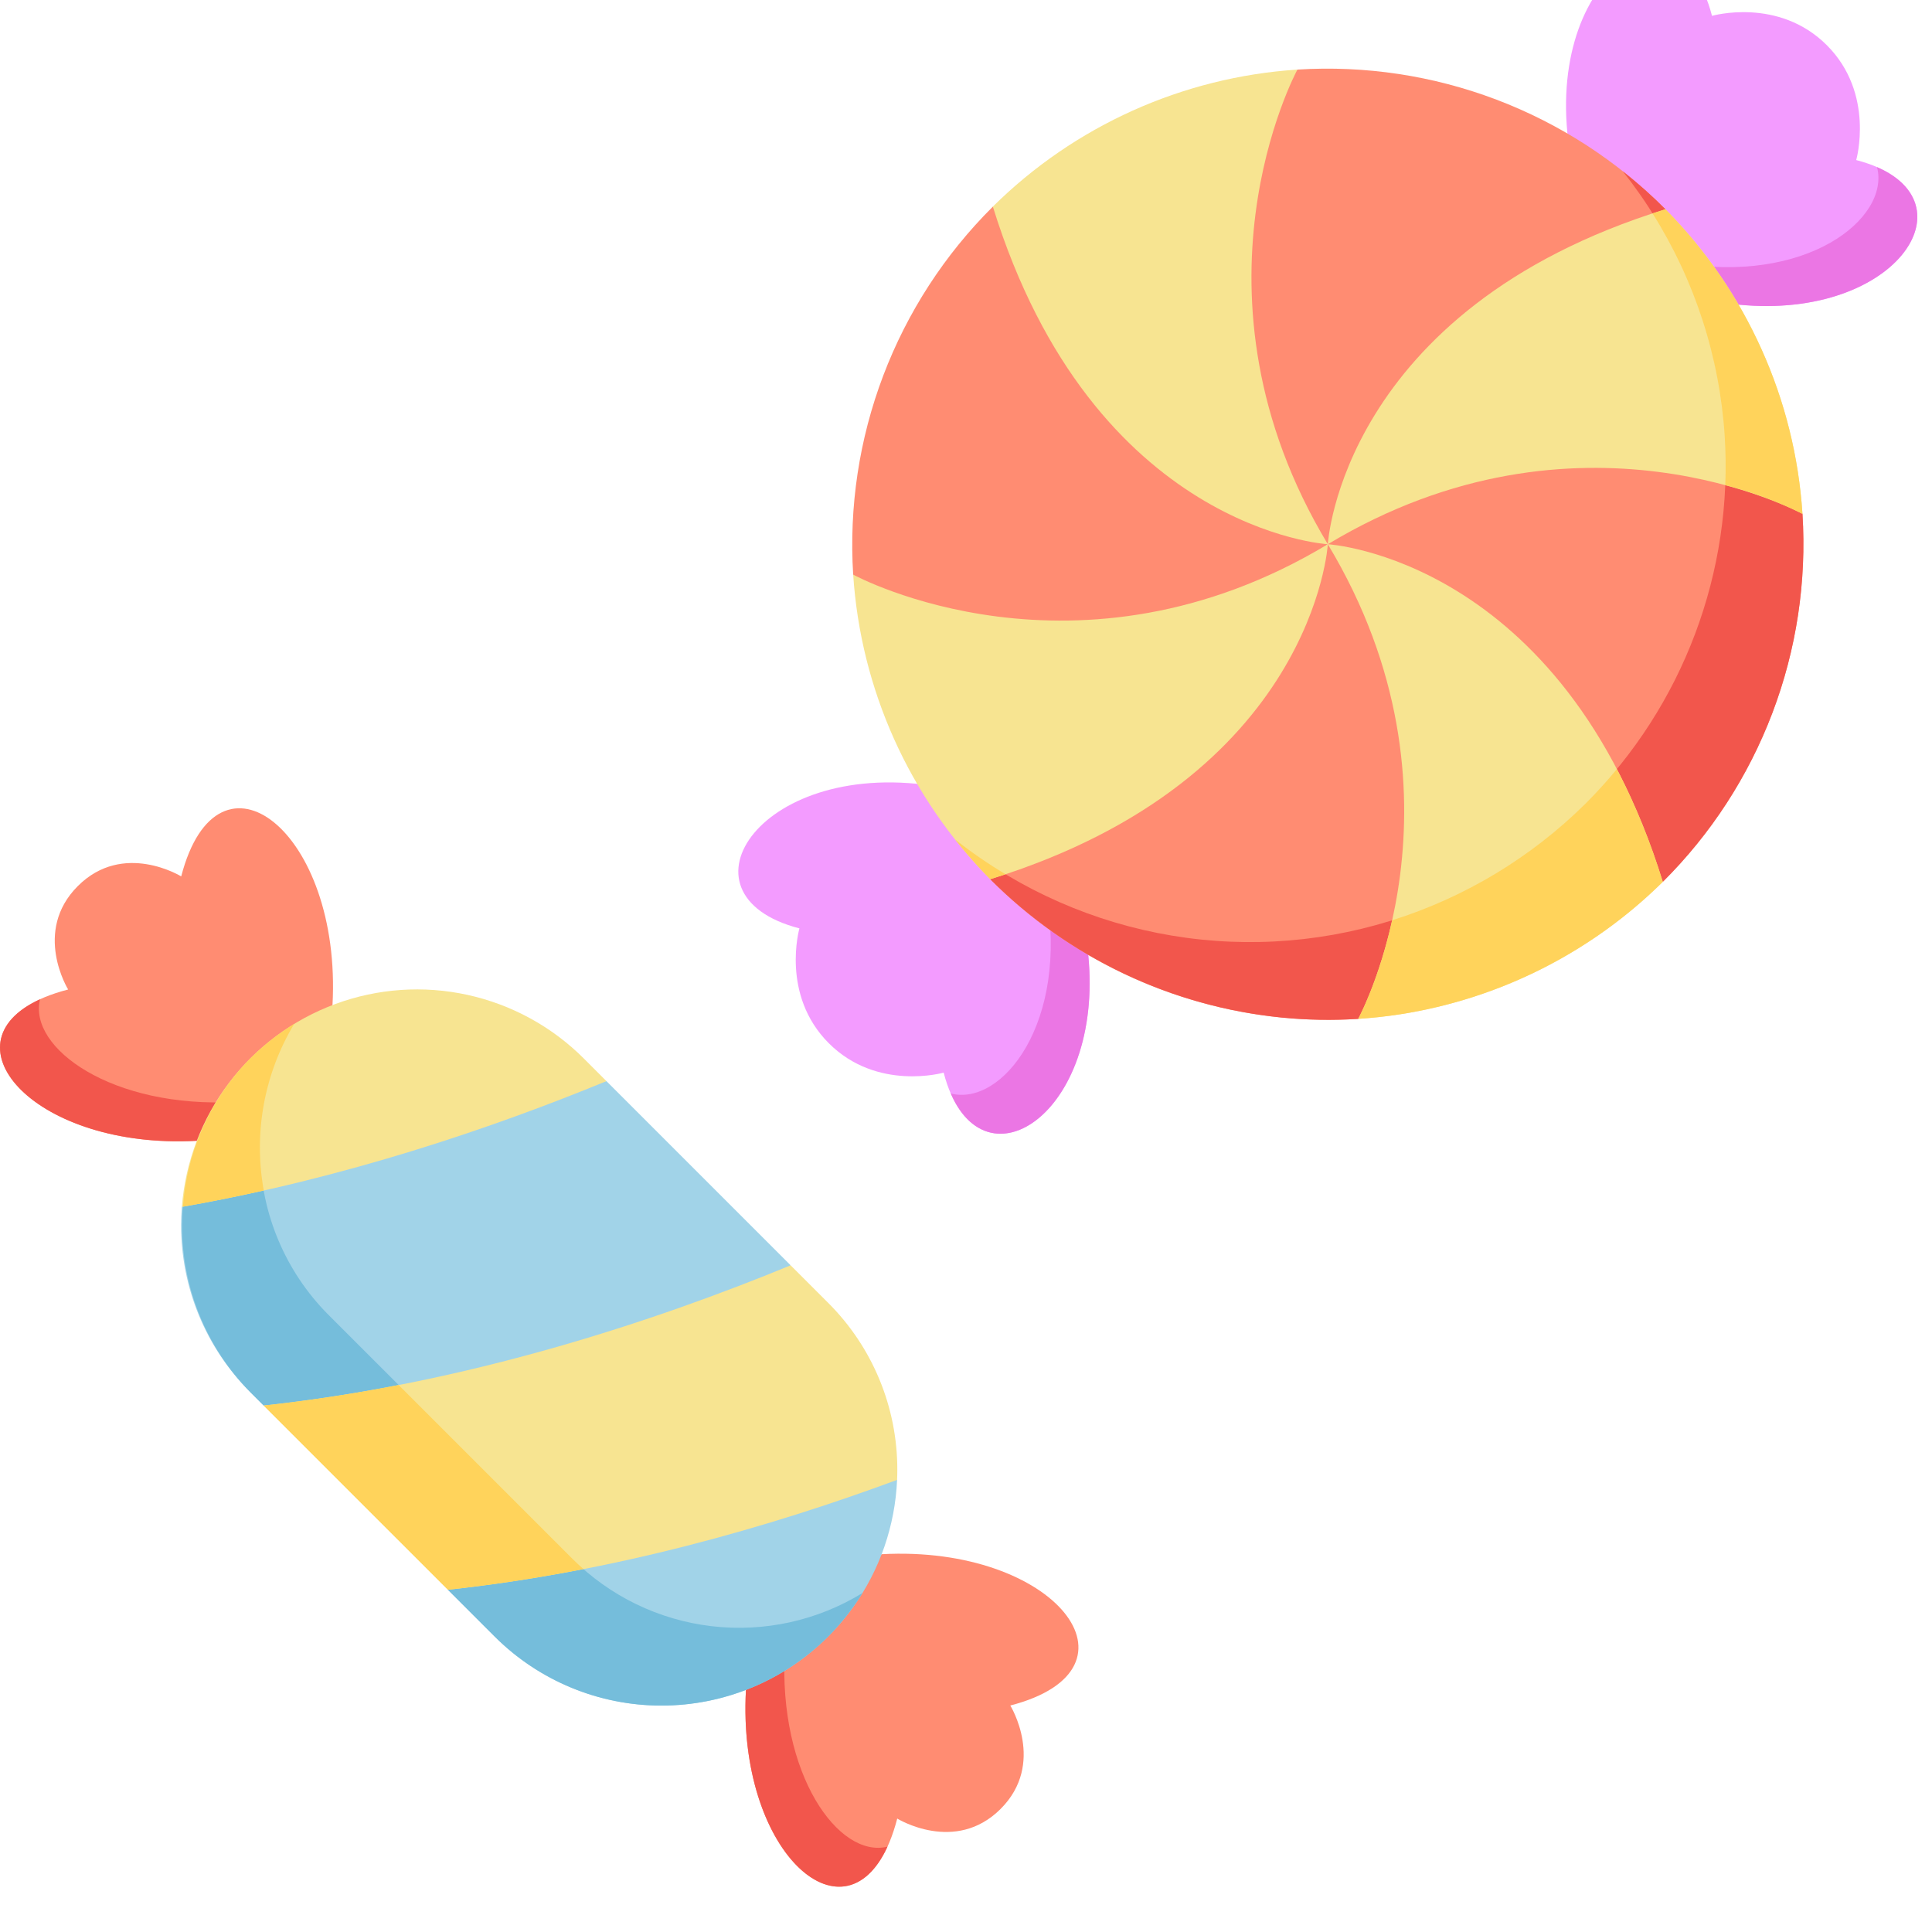 <svg width="512" height="512" viewBox="0 0 512 512" fill="none" xmlns="http://www.w3.org/2000/svg">
<path d="M287.526 246.813C295.952 294.329 259.006 318.758 250.081 284.258C250.081 284.258 232.472 289.297 219.644 276.469C206.816 263.641 211.855 246.032 211.855 246.032C177.355 237.106 201.785 200.161 249.3 208.587L287.526 246.813Z" fill="#F39BFF"/>
<path d="M287.526 246.813L277.226 236.513C283.339 270.978 265.581 293.286 251.96 289.783C263.237 315.77 295.452 291.508 287.526 246.813Z" fill="#EB76E4"/>
<path d="M454.472 79.863C501.988 88.289 526.417 51.347 491.917 42.418C491.917 42.418 496.96 24.813 484.132 11.981C471.304 -0.851 453.699 4.2 453.699 4.2C444.769 -30.3 407.828 -5.87 416.254 41.645L454.472 79.863Z" fill="#F39BFF"/>
<path d="M497.44 44.293C500.948 57.918 478.64 75.676 444.17 69.563L454.47 79.863C499.167 87.789 523.429 55.574 497.44 44.293Z" fill="#EB76E4"/>
<path d="M331.222 130.2L274.745 60.5L263.116 54.762C250.36 67.445 240.46 82.705 234.076 99.522C227.692 116.339 224.973 134.325 226.099 152.277L248.482 182.957L318.499 172.4L351.882 144.224L331.222 130.2Z" fill="#FF8C72"/>
<path d="M351.886 144.227L322.799 180.633L268.276 217.121L262.413 233C275.097 245.756 290.358 255.657 307.177 262.04C323.995 268.424 341.982 271.143 359.936 270.016H359.944L387.635 237.016L373.573 163.18L351.886 144.227Z" fill="#FF8C72"/>
<path d="M461.081 114.848L394.101 109.086L368.03 125.6L351.885 144.229L373.573 163.182L440.659 233.7C453.415 221.016 463.315 205.755 469.698 188.936C476.081 172.118 478.799 154.13 477.671 136.177V136.169L461.081 114.848Z" fill="#FF8C72"/>
<path d="M343.835 18.441L306.456 41.441L315.245 96L331.222 130.2L351.886 144.231L368.03 125.6L394.1 109.088L441.358 55.455C428.674 42.698 413.413 32.797 396.594 26.414C379.776 20.031 361.788 17.312 343.835 18.441Z" fill="#FF8C72"/>
<path d="M52.167 302.32C6.124 304.843 -19.446 271.965 18.058 262.226C18.058 262.226 8.57 246.871 20.621 234.82C32.672 222.769 48.021 232.258 48.021 232.258C57.763 194.758 90.642 220.324 88.115 266.367L52.167 302.32Z" fill="#FF8C72"/>
<path d="M10.612 264.813C-15.454 276.743 9.612 304.657 52.167 302.321L62.467 292.021C29.78 293.813 7.417 277.758 10.612 264.813Z" fill="#F2564C"/>
<path d="M197.683 447.836C195.156 493.875 228.035 519.449 237.777 481.941C237.777 481.941 253.129 491.429 265.177 479.379C277.225 467.329 267.74 451.979 267.74 451.979C305.24 442.237 279.674 409.358 233.631 411.885L197.683 447.836Z" fill="#FF8C72"/>
<path d="M207.983 437.531L197.683 447.831C195.347 490.386 223.257 515.448 235.191 489.382C222.241 492.582 206.19 470.219 207.983 437.531Z" fill="#F2564C"/>
<path d="M160.714 286.512L91.663 290.383L48.19 319.836C48.062 321.465 47.999 323.091 47.999 324.715C47.987 332.925 49.598 341.057 52.74 348.643C55.883 356.228 60.493 363.118 66.308 368.915L69.871 372.481L160.971 375.169L209.526 335.321L160.714 286.512Z" fill="#A1D3E8"/>
<path d="M237.737 392.188L160.971 375.172L118.69 421.3L131.081 433.691C139.66 442.271 150.552 448.168 162.426 450.664C174.3 453.159 186.643 452.145 197.951 447.745C209.259 443.346 219.042 435.75 226.106 425.885C233.171 416.021 237.212 404.313 237.737 392.191V392.188Z" fill="#A1D3E8"/>
<path d="M387.519 236.371C386.019 237.117 384.511 237.848 382.976 238.543C363.921 247.139 343.023 250.848 322.173 249.335C301.324 247.823 281.181 241.135 263.566 229.879L262.417 233C283.157 253.786 310.458 266.743 339.675 269.668C346.411 270.33 353.19 270.445 359.945 270.012L387.636 237.012L387.519 236.371Z" fill="#F2564C"/>
<path d="M477.671 136.172L461.081 114.848L456.987 114.496C457.01 114.851 457.042 115.211 457.069 115.57C458.187 133.4 455.511 151.265 449.218 167.985C442.925 184.706 433.158 199.902 420.561 212.57L440.661 233.691C453.419 221.008 463.32 205.747 469.703 188.928C476.086 172.11 478.804 154.122 477.673 136.168L477.671 136.172Z" fill="#F2564C"/>
<path d="M440.659 233.7C419.004 255.127 390.343 268.02 359.944 270.009C360.354 269.239 391.858 210.63 351.885 144.228C351.886 144.227 414.054 147.781 440.659 233.7Z" fill="#F7E491"/>
<path d="M438.96 58.18L441.36 55.457C439.606 53.688 437.797 51.974 435.934 50.316C434.02 48.613 432.057 46.966 430.047 45.375C433.279 49.455 436.256 53.732 438.96 58.18Z" fill="#F2564C"/>
<path d="M466.808 92.535C473.021 106.31 476.701 121.092 477.671 136.172C476.901 135.758 418.288 104.258 351.89 144.227C351.89 144.227 355.441 82.059 441.359 55.457C452.003 66.185 460.624 78.746 466.808 92.535Z" fill="#F7E491"/>
<path d="M351.886 144.227C351.886 144.227 289.722 140.672 263.116 54.754C284.769 33.324 313.43 20.43 343.831 18.442C343.417 19.215 311.917 77.824 351.886 144.227Z" fill="#F7E491"/>
<path d="M351.886 144.227C351.886 144.227 348.331 206.391 262.413 232.997C240.986 211.342 228.093 182.681 226.104 152.282C226.874 152.7 285.487 184.2 351.886 144.227Z" fill="#F7E491"/>
<path d="M477.671 136.172C475.685 105.771 462.791 77.109 441.359 55.457C440.203 55.812 439.066 56.184 437.941 56.551C449.137 74.32 455.711 94.608 457.066 115.567C457.339 119.895 457.389 124.234 457.214 128.567C464.284 130.367 471.141 132.917 477.671 136.172Z" fill="#FFD35B"/>
<path d="M428.491 203.828C425.842 207.039 423.03 210.127 420.054 213.094C405.704 227.271 388.182 237.824 368.941 243.879C365.386 259.879 360.109 269.695 359.941 270.008C363.607 269.777 367.278 269.38 370.953 268.817C397.298 264.723 421.685 252.436 440.653 233.7C437.513 223.395 433.442 213.396 428.491 203.828Z" fill="#FFD35B"/>
<path d="M253.12 222.477C255.093 224.965 257.151 227.395 259.308 229.727C260.324 230.827 261.347 231.918 262.413 232.997C263.795 232.571 265.153 232.135 266.487 231.688C261.838 228.908 257.373 225.831 253.12 222.477Z" fill="#FFD35B"/>
<path d="M86.913 348.316C75.679 336.979 69.235 321.757 68.913 305.8L48.483 319.637C47.72 328.617 48.905 337.656 51.957 346.135C55.009 354.615 59.856 362.336 66.167 368.77C66.218 368.821 66.261 368.87 66.308 368.918L69.874 372.484L112.335 373.738L86.913 348.316Z" fill="#75BDDB"/>
<path d="M160.714 286.512C130.819 298.812 91.402 312.293 48.191 319.836C49.124 307.924 53.451 296.53 60.66 287.001C67.868 277.473 77.657 270.21 88.865 266.072C100.074 261.934 112.234 261.095 123.905 263.654C135.576 266.214 146.269 272.064 154.718 280.512L160.714 286.512Z" fill="#F7E491"/>
<path d="M151.687 413.086L138.399 399.8L118.692 421.3L131.083 433.691C142.807 445.413 158.707 451.999 175.286 451.999C191.865 451.999 207.765 445.413 219.489 433.691C220.309 432.871 221.094 432.031 221.86 431.179C222.083 430.929 222.294 430.679 222.512 430.421C223.054 429.796 223.584 429.163 224.102 428.521C224.325 428.244 224.543 427.962 224.758 427.685C225.278 427.013 225.778 426.337 226.266 425.65C226.43 425.416 226.602 425.185 226.766 424.95C227.399 424.028 228.016 423.098 228.594 422.15C216.62 429.498 202.52 432.6 188.568 430.956C174.616 429.312 161.624 423.017 151.687 413.086Z" fill="#75BDDB"/>
<path d="M237.737 392.188C204.337 404.551 162.796 416.555 118.69 421.297L69.874 372.484C123.574 366.711 173.474 350.164 209.526 335.324L219.487 345.285C225.3 351.083 229.91 357.972 233.053 365.558C236.195 373.143 237.807 381.275 237.796 389.485C237.798 390.39 237.778 391.291 237.737 392.188Z" fill="#F7E491"/>
<path d="M154.616 415.816C153.616 414.937 152.636 414.035 151.686 413.086L105.647 367.047C93.995 369.313 82.034 371.176 69.877 372.485L98.699 401.3L118.699 421.292C130.905 419.984 142.913 418.1 154.616 415.816Z" fill="#FFD35B"/>
<path d="M69.899 315.488C67.142 300.287 70.004 284.602 77.954 271.355C76.969 271.955 75.999 272.587 75.044 273.25C74.935 273.324 74.825 273.398 74.72 273.477C73.888 274.055 73.072 274.665 72.263 275.29C72.079 275.431 71.892 275.571 71.708 275.716C70.97 276.302 70.247 276.916 69.528 277.536C69.328 277.712 69.118 277.88 68.915 278.059C68.028 278.848 67.16 279.666 66.31 280.512C65.568 281.254 64.853 282.012 64.158 282.782C64.103 282.841 64.058 282.899 64.006 282.958C54.919 293.19 49.46 306.133 48.475 319.782C55.737 318.512 62.882 317.063 69.899 315.488Z" fill="#FFD35B"/>
</svg>
